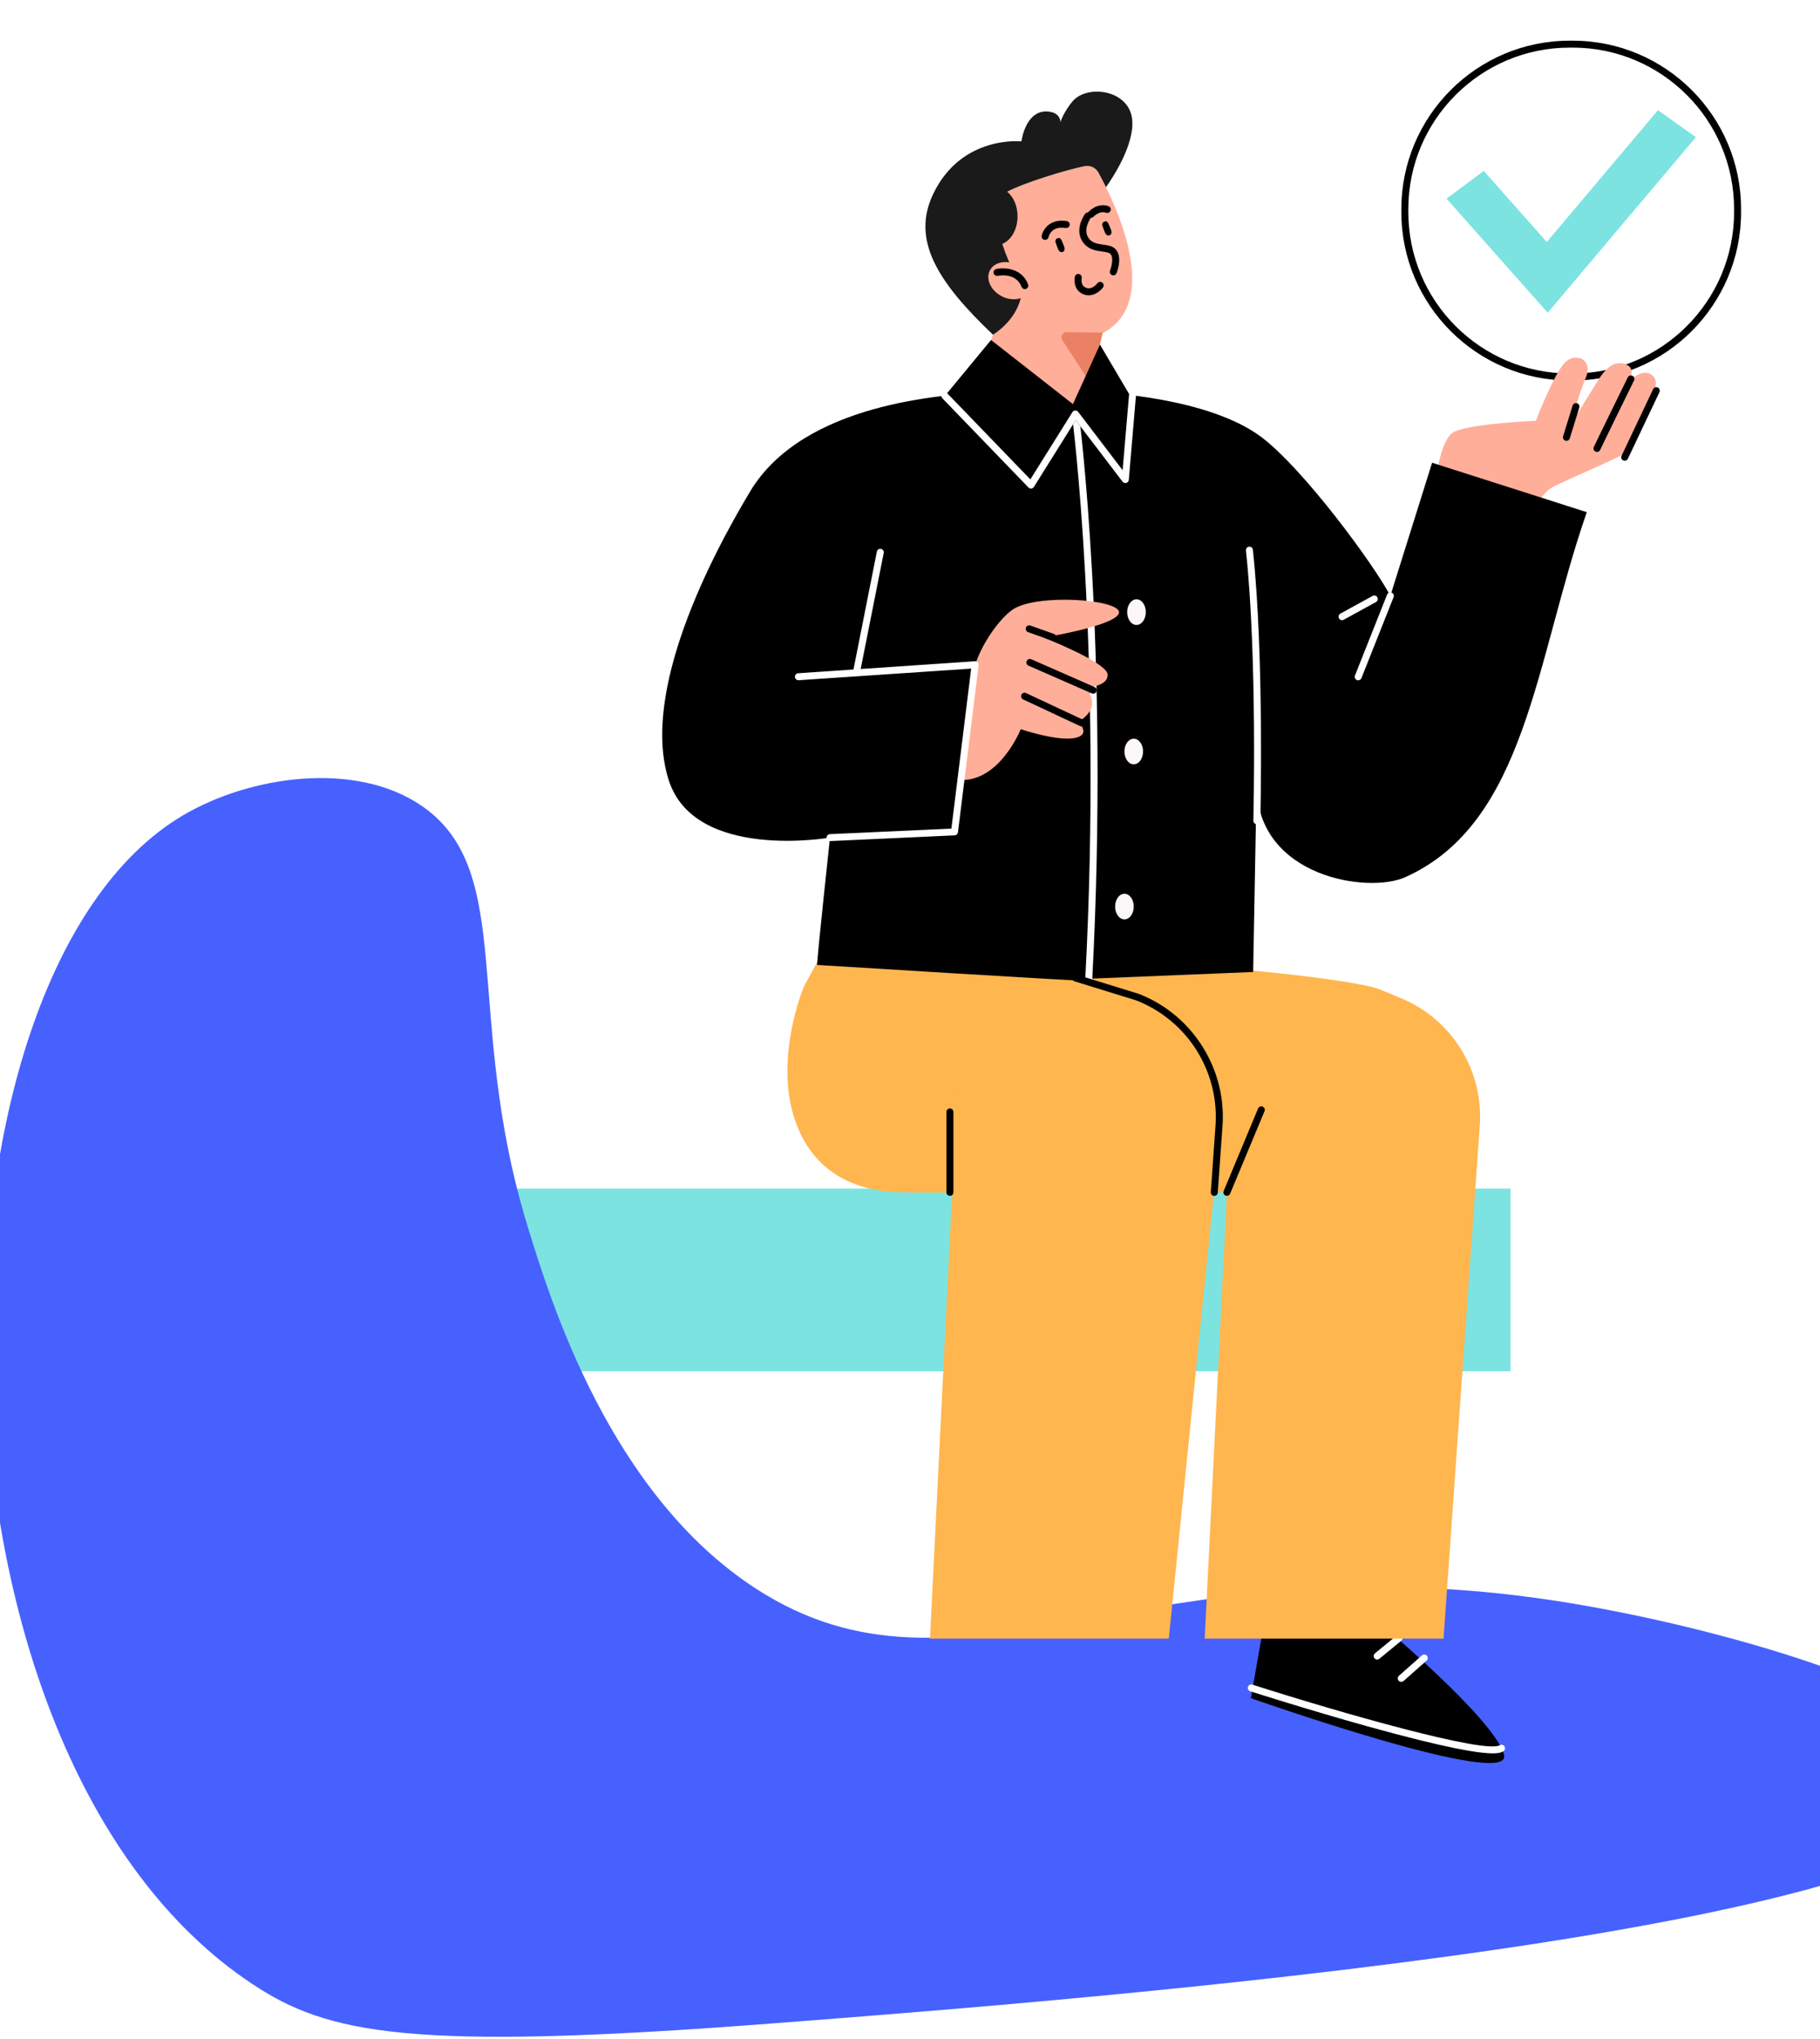 <svg width="358" height="401" viewBox="0 0 358 401" fill="none" xmlns="http://www.w3.org/2000/svg">
<rect x="0" y="0" width="358" height="401" fill="#333333" stroke="none"/>
<g clip-path="url(#clip0_1_333)">
<rect width="375" height="3518" transform="translate(-17 -1207)" fill="white"/>
<path d="M65.619 233.739H297.129V269.651H65.619V233.739Z" fill="#7CE3E1"/>
<path d="M83.058 158.541C101.665 171.43 91.059 199.71 103.796 241.202C108.258 255.728 119.926 293.73 148.649 312.369C188.736 338.38 224.579 302.374 305.777 314.755C339.399 319.883 391.534 334.944 391.332 350.65C390.957 379.57 213.351 393.187 151.314 397.945C80.454 403.385 64.437 399.945 49.657 390.162C-18.772 344.849 -17.446 191.973 35.944 160.364C49.166 152.535 70.024 149.51 83.058 158.541Z" fill="#4761FF"/>
<path d="M308.759 74.824H309.365C327.62 74.824 342.473 59.971 342.473 41.714V41.11C342.473 22.853 327.62 8 309.365 8H308.759C290.502 8 275.651 22.853 275.651 41.11V41.714C275.651 59.971 290.502 74.824 308.759 74.824ZM309.365 9.365C326.864 9.365 341.1 23.603 341.1 41.102V41.706C341.1 59.206 326.864 73.443 309.365 73.443H308.759C291.26 73.443 277.024 59.206 277.024 41.706V41.102C277.024 23.603 291.26 9.365 308.759 9.365H309.365Z" fill="black"/>
<path d="M304.441 61.501L284.54 39.066L291.856 33.606L304.258 47.584L326.127 21.675L333.584 26.974L304.441 61.501Z" fill="#7CE3E1"/>
<path d="M270.078 318.051C270.078 318.051 294.101 338.046 295.847 345.076C297.593 352.106 246.046 333.937 246.046 333.937L248.995 317.164L270.078 318.051Z" fill="black"/>
<path d="M293.628 344.789C294.996 344.789 295.423 344.543 295.692 344.386C295.771 344.342 295.841 344.282 295.897 344.211C295.954 344.139 295.995 344.057 296.02 343.97C296.044 343.882 296.051 343.791 296.04 343.7C296.028 343.61 295.999 343.523 295.954 343.444C295.909 343.365 295.848 343.296 295.776 343.241C295.704 343.185 295.622 343.145 295.534 343.122C295.446 343.099 295.354 343.093 295.264 343.106C295.174 343.118 295.087 343.148 295.009 343.195C292.03 344.907 263.583 336.79 246.35 331.272C246.176 331.216 245.987 331.232 245.825 331.316C245.663 331.4 245.54 331.545 245.485 331.719C245.429 331.893 245.445 332.082 245.529 332.244C245.613 332.407 245.758 332.529 245.932 332.585C246.045 332.62 257.294 336.216 268.931 339.46C284.682 343.846 290.952 344.789 293.628 344.789Z" fill="white"/>
<path d="M270.893 326.343C271.052 326.342 271.206 326.287 271.328 326.185L275.668 322.621C275.803 322.504 275.887 322.339 275.902 322.16C275.917 321.982 275.862 321.805 275.748 321.667C275.634 321.529 275.471 321.44 275.293 321.421C275.115 321.401 274.937 321.452 274.796 321.562L270.456 325.125C270.346 325.215 270.267 325.337 270.229 325.473C270.192 325.61 270.197 325.755 270.245 325.888C270.293 326.021 270.381 326.137 270.497 326.218C270.613 326.3 270.751 326.343 270.893 326.343Z" fill="white"/>
<path d="M275.632 330.728C275.8 330.728 275.962 330.667 276.088 330.555L280.623 326.542C280.755 326.42 280.833 326.251 280.842 326.072C280.851 325.893 280.789 325.718 280.67 325.583C280.552 325.449 280.385 325.367 280.206 325.354C280.027 325.341 279.851 325.398 279.714 325.514L275.178 329.528C275.074 329.62 275 329.742 274.967 329.877C274.934 330.012 274.942 330.154 274.991 330.284C275.041 330.414 275.128 330.527 275.243 330.606C275.357 330.685 275.493 330.728 275.632 330.728Z" fill="white"/>
<path fill-rule="evenodd" clip-rule="evenodd" d="M275.101 196.098C275.101 196.098 271.35 194.443 270.037 194.123C257.283 191.019 217.815 188.588 217.815 188.588L217.748 186.266L163.307 184.437L158.077 194.123C158.077 194.123 152.363 207.815 156.221 219.805C160.079 231.796 169.912 234.108 176.07 234.414C180.491 234.636 219.638 234.54 241.341 234.469L236.97 322.228H283.948L291.044 221.816C291.53 216.381 290.238 210.935 287.363 206.297C284.488 201.659 280.185 198.08 275.101 196.098Z" fill="#FFB64F"/>
<path fill-rule="evenodd" clip-rule="evenodd" d="M188.519 209.806L182.929 322.23H229.907L241.354 209.184L188.519 209.806Z" fill="#FFB64F"/>
<path d="M324.938 73.745C322.854 72.097 320.041 75.411 319.814 75.685C320.022 75.431 322.323 72.53 319.679 71.596C318.263 71.095 316.472 71.408 314.45 74.634C311.657 79.079 309.309 82.988 309.309 82.988C309.873 80.023 310.745 77.124 311.91 74.34C312.994 71.768 311.488 70.557 310.759 70.422C308.95 70.088 307.679 70.525 305.402 75.21C303.125 79.895 302.123 82.75 302.123 82.75C302.123 82.75 290.183 83.191 286.181 84.843C284.583 85.503 283.527 88.456 282.833 91.76C282.083 95.313 278.881 120.022 277.065 126.312C283.396 128.413 289.767 130.386 296.219 132.084C297.423 132.401 300.257 132.646 300.257 132.646C300.257 132.646 301.454 109.046 302.041 101.193C302.145 99.962 302.574 98.781 303.282 97.77C303.991 96.759 304.954 95.953 306.075 95.435C311.139 93.045 319.184 89.671 319.731 89.011C321.442 86.948 323.858 82.519 325.272 77.757C326.077 75.086 325.655 74.31 324.938 73.745Z" fill="#FFAE99"/>
<path d="M308.119 86.694C308.266 86.694 308.408 86.647 308.526 86.561C308.644 86.474 308.732 86.352 308.776 86.212L310.651 80.152C310.705 79.978 310.688 79.79 310.603 79.629C310.518 79.467 310.372 79.346 310.198 79.292C310.024 79.238 309.836 79.256 309.675 79.341C309.513 79.426 309.392 79.571 309.338 79.745L307.463 85.803C307.409 85.977 307.426 86.166 307.511 86.327C307.596 86.488 307.741 86.609 307.915 86.663C307.981 86.684 308.05 86.695 308.119 86.694Z" fill="black"/>
<path fill-rule="evenodd" clip-rule="evenodd" d="M281.7 90.995L273.485 117.175C270.17 110.884 256.631 92.533 248.365 86.137C237.875 78.02 216.575 77.194 216.575 77.194C216.575 77.194 198.215 76.761 193.669 77.119C186.044 77.723 158.104 79.032 147.529 96.682C139.839 109.505 125.997 136.034 131.534 153.394C136.628 169.369 163.263 164.708 163.263 164.708C163.263 164.708 160.559 189.76 160.746 189.751C160.746 189.751 212.164 192.939 211.528 192.765C211.509 192.765 211.479 192.693 211.438 192.577L246.5 191.137L247.17 154.626C247.431 172.521 269.114 175.751 276.356 172.521C300.234 161.881 302.001 129.814 312.127 100.716L281.7 90.995Z" fill="black"/>
<path d="M214.16 193.294C214.336 193.293 214.505 193.226 214.632 193.105C214.76 192.984 214.836 192.818 214.846 192.643C218.252 127.843 212.271 81.78 212.211 81.323C212.199 81.233 212.169 81.147 212.123 81.069C212.078 80.991 212.017 80.923 211.945 80.868C211.873 80.814 211.791 80.774 211.704 80.751C211.617 80.728 211.526 80.723 211.436 80.735C211.347 80.748 211.261 80.778 211.183 80.823C211.105 80.869 211.037 80.929 210.982 81.001C210.928 81.073 210.888 81.155 210.865 81.242C210.842 81.33 210.837 81.421 210.849 81.51C210.909 81.968 216.874 127.914 213.475 192.579C213.47 192.669 213.483 192.759 213.513 192.844C213.543 192.929 213.589 193.007 213.649 193.074C213.71 193.141 213.783 193.196 213.864 193.234C213.946 193.273 214.034 193.295 214.124 193.299L214.16 193.294Z" fill="white"/>
<path fill-rule="evenodd" clip-rule="evenodd" d="M221.718 120.371C221.718 121.764 222.538 122.893 223.551 122.893C224.564 122.893 225.383 121.768 225.383 120.371C225.383 118.973 224.562 117.848 223.551 117.848C222.54 117.848 221.718 118.977 221.718 120.371Z" fill="#FCF8F7"/>
<path d="M221.18 180.798C220.168 180.798 219.348 179.669 219.348 178.276C219.348 176.883 220.168 175.753 221.18 175.753C222.192 175.753 223.013 176.883 223.013 178.276C223.013 179.669 222.192 180.798 221.18 180.798Z" fill="#FCF8F7"/>
<path fill-rule="evenodd" clip-rule="evenodd" d="M221.18 147.78C221.18 149.174 222.001 150.303 223.012 150.303C224.023 150.303 224.845 149.178 224.845 147.78C224.845 146.383 224.023 145.258 223.012 145.258C222.001 145.258 221.18 146.389 221.18 147.78Z" fill="#FCF8F7"/>
<path d="M247.226 162.078C247.406 162.078 247.578 162.008 247.706 161.883C247.834 161.758 247.908 161.588 247.913 161.409C247.913 161.09 248.704 129.285 246.448 108.114C246.438 108.024 246.411 107.937 246.368 107.858C246.325 107.779 246.266 107.709 246.196 107.652C246.126 107.596 246.045 107.553 245.959 107.528C245.872 107.503 245.782 107.494 245.692 107.504C245.602 107.514 245.516 107.541 245.436 107.584C245.357 107.627 245.287 107.686 245.231 107.756C245.174 107.826 245.132 107.907 245.107 107.993C245.081 108.08 245.073 108.17 245.083 108.26C247.333 129.34 246.549 161.056 246.54 161.373C246.538 161.463 246.553 161.553 246.586 161.637C246.618 161.721 246.667 161.798 246.729 161.863C246.791 161.929 246.866 161.981 246.948 162.018C247.03 162.054 247.119 162.074 247.209 162.076L247.226 162.078Z" fill="white"/>
<path d="M267.164 133.777C267.302 133.777 267.436 133.736 267.55 133.659C267.663 133.581 267.751 133.472 267.802 133.344L274.123 117.428C274.19 117.258 274.187 117.069 274.115 116.902C274.042 116.735 273.906 116.603 273.737 116.536C273.568 116.469 273.379 116.472 273.211 116.544C273.044 116.616 272.912 116.752 272.845 116.921L266.53 132.836C266.462 133.004 266.463 133.192 266.533 133.36C266.604 133.527 266.737 133.66 266.905 133.729C266.988 133.761 267.076 133.777 267.164 133.777Z" fill="white"/>
<path d="M263.981 121.954C264.096 121.954 264.21 121.925 264.311 121.869L270.656 118.392C270.735 118.348 270.805 118.29 270.861 118.22C270.918 118.149 270.96 118.069 270.985 117.982C271.01 117.896 271.018 117.805 271.009 117.715C270.999 117.626 270.971 117.539 270.928 117.46C270.885 117.381 270.826 117.311 270.756 117.254C270.686 117.198 270.605 117.156 270.518 117.131C270.432 117.105 270.341 117.097 270.252 117.107C270.162 117.117 270.075 117.144 269.996 117.188L263.653 120.665C263.519 120.738 263.413 120.854 263.353 120.994C263.292 121.134 263.28 121.29 263.318 121.437C263.355 121.585 263.441 121.716 263.562 121.81C263.682 121.903 263.83 121.954 263.983 121.954H263.981Z" fill="white"/>
<path fill-rule="evenodd" clip-rule="evenodd" d="M190.568 145.102L191.814 130.729C193.389 125.924 197.037 121.269 199.273 119.817C204.048 116.711 220 117.833 220.115 120.38C220.229 122.927 205.284 125.375 205.284 125.375C205.284 125.375 217.783 130.251 217.877 132.652C217.971 135.053 213.728 135.156 213.728 135.156C213.728 135.156 215.701 138.022 214.34 139.927C212.978 141.833 211.937 141.779 211.937 141.779C211.937 141.779 214.884 144.433 211.417 145.125C207.951 145.817 200.785 143.393 200.785 143.393C200.785 143.393 196.801 153.39 189.229 153.39L190.568 145.102Z" fill="#FFAE99"/>
<path d="M168.515 132.688C168.675 132.687 168.83 132.63 168.952 132.527C169.075 132.425 169.158 132.282 169.187 132.125L173.836 108.708C173.862 108.533 173.82 108.355 173.718 108.211C173.616 108.067 173.463 107.967 173.29 107.933C173.116 107.898 172.937 107.932 172.787 108.026C172.638 108.12 172.531 108.269 172.488 108.44L167.84 131.857C167.805 132.036 167.842 132.221 167.943 132.373C168.044 132.524 168.202 132.629 168.38 132.665C168.425 132.676 168.47 132.684 168.515 132.688Z" fill="white"/>
<path d="M163.258 165.394H163.29L187.785 164.269C187.947 164.262 188.101 164.197 188.221 164.087C188.34 163.977 188.416 163.828 188.436 163.667L192.496 130.806C192.509 130.704 192.498 130.601 192.466 130.504C192.434 130.407 192.38 130.318 192.309 130.244C192.239 130.17 192.155 130.113 192.061 130.077C191.967 130.04 191.866 130.025 191.765 130.032L157.008 132.391C156.826 132.403 156.657 132.487 156.537 132.624C156.417 132.762 156.357 132.941 156.369 133.123C156.381 133.304 156.465 133.474 156.602 133.594C156.739 133.714 156.918 133.774 157.1 133.762L191.032 131.48L187.143 162.941L163.228 164.032C163.052 164.045 162.887 164.124 162.768 164.255C162.649 164.385 162.585 164.556 162.589 164.732C162.593 164.909 162.665 165.077 162.789 165.202C162.914 165.327 163.081 165.399 163.258 165.404V165.394Z" fill="white"/>
<path d="M238.855 235.164C239.029 235.164 239.196 235.098 239.323 234.979C239.45 234.86 239.528 234.698 239.54 234.525L240.435 221.865C241.453 210.48 234.718 199.614 224.055 195.458L224.008 195.441L211.733 191.647C211.558 191.593 211.37 191.611 211.209 191.696C211.048 191.781 210.927 191.927 210.873 192.101C210.82 192.275 210.837 192.463 210.923 192.624C211.008 192.785 211.153 192.906 211.327 192.96L223.579 196.75C228.507 198.698 232.676 202.183 235.466 206.689C238.256 211.194 239.519 216.48 239.065 221.76L238.171 234.433C238.158 234.614 238.218 234.793 238.338 234.931C238.457 235.068 238.625 235.153 238.807 235.166L238.855 235.164Z" fill="black"/>
<path d="M241.333 235.155C241.469 235.155 241.601 235.114 241.714 235.039C241.827 234.963 241.915 234.856 241.967 234.731L248.736 218.507C248.806 218.339 248.806 218.15 248.737 217.982C248.667 217.813 248.534 217.68 248.366 217.61C248.197 217.54 248.008 217.54 247.84 217.609C247.672 217.679 247.538 217.812 247.468 217.98L240.699 234.212C240.656 234.316 240.638 234.429 240.649 234.542C240.66 234.655 240.699 234.763 240.761 234.857C240.824 234.951 240.909 235.028 241.009 235.081C241.109 235.135 241.22 235.163 241.333 235.163V235.155Z" fill="black"/>
<path d="M186.853 235.155C187.035 235.155 187.209 235.083 187.338 234.954C187.467 234.825 187.539 234.651 187.539 234.469V218.656C187.539 218.473 187.467 218.299 187.338 218.17C187.209 218.041 187.035 217.969 186.853 217.969C186.671 217.969 186.496 218.041 186.367 218.17C186.238 218.299 186.166 218.473 186.166 218.656V234.469C186.166 234.651 186.238 234.825 186.367 234.954C186.496 235.083 186.671 235.155 186.853 235.155Z" fill="black"/>
<path d="M208.631 24.029C208.105 25.418 207.739 26.862 207.539 28.333C207.539 28.333 208.867 25.901 208.631 24.029Z" fill="black"/>
<path d="M217.549 36.813C216.986 35.663 216.468 34.684 216.058 33.938C215.799 33.464 215.396 33.086 214.907 32.858C214.418 32.631 213.868 32.566 213.34 32.673C209.082 33.544 199.475 36.543 197.082 38.315C194.406 40.298 196.94 49.027 199.862 54.29C200.146 54.802 200.369 55.346 200.528 55.91L197.695 59.082L192.553 73.64L211.537 81.418L213.767 79.494L216.768 65.581C227.307 60.207 221.36 44.585 217.549 36.813Z" fill="#FFAE99"/>
<path d="M214.604 42.818C214.699 42.819 214.792 42.799 214.879 42.762C214.966 42.724 215.044 42.669 215.109 42.599C215.127 42.578 216.275 41.382 217.558 41.828C217.644 41.86 217.735 41.875 217.826 41.871C217.918 41.867 218.007 41.845 218.09 41.807C218.173 41.768 218.247 41.713 218.308 41.645C218.369 41.577 218.416 41.498 218.447 41.411C218.477 41.325 218.489 41.233 218.484 41.142C218.478 41.051 218.454 40.962 218.413 40.88C218.373 40.798 218.316 40.725 218.247 40.665C218.177 40.606 218.097 40.56 218.01 40.532C215.866 39.782 214.169 41.592 214.099 41.669C214.038 41.735 213.991 41.813 213.96 41.897C213.929 41.982 213.915 42.072 213.919 42.162C213.922 42.252 213.944 42.341 213.982 42.422C214.02 42.504 214.074 42.578 214.141 42.638C214.267 42.755 214.432 42.819 214.604 42.818Z" fill="black"/>
<path d="M205.573 47.179C205.73 47.179 205.883 47.125 206.005 47.026C206.127 46.927 206.212 46.789 206.245 46.635C206.297 46.403 206.83 44.385 209.621 44.833C209.71 44.847 209.801 44.844 209.888 44.823C209.976 44.802 210.059 44.764 210.132 44.711C210.205 44.658 210.266 44.591 210.314 44.514C210.361 44.437 210.392 44.352 210.407 44.263C210.421 44.174 210.417 44.083 210.396 43.995C210.375 43.907 210.337 43.825 210.284 43.752C210.231 43.679 210.164 43.617 210.088 43.57C210.011 43.523 209.925 43.491 209.836 43.477C206.513 42.952 205.159 45.127 204.905 46.352C204.869 46.531 204.905 46.717 205.005 46.869C205.105 47.021 205.261 47.127 205.44 47.164C205.484 47.174 205.528 47.179 205.573 47.179Z" fill="black"/>
<path d="M208.011 48.691C207.88 48.344 207.726 47.999 207.636 47.639C207.496 47.354 207.698 46.975 207.989 46.855C208.034 46.839 208.082 46.829 208.13 46.825C208.22 46.788 208.32 46.783 208.413 46.811C208.506 46.839 208.587 46.898 208.642 46.979C208.642 46.99 208.655 47.005 208.662 47.018C208.704 47.063 208.741 47.113 208.771 47.166C208.934 47.502 209.08 47.846 209.208 48.196C209.36 48.571 209.51 48.854 209.345 49.261C209.286 49.389 209.181 49.49 209.052 49.545C208.922 49.599 208.776 49.603 208.644 49.556C208.235 49.381 208.148 49.068 208.011 48.691Z" fill="black"/>
<path d="M217.228 45.418C217.085 45.074 216.96 44.723 216.853 44.366C216.712 44.081 216.917 43.702 217.206 43.582C217.251 43.566 217.298 43.556 217.346 43.552C217.436 43.515 217.536 43.509 217.629 43.537C217.722 43.565 217.803 43.624 217.858 43.704L217.879 43.745C217.922 43.789 217.958 43.839 217.988 43.893C218.152 44.228 218.298 44.572 218.425 44.923C218.578 45.298 218.729 45.581 218.562 45.988C218.502 46.116 218.398 46.217 218.268 46.271C218.138 46.325 217.992 46.329 217.86 46.281C217.457 46.108 217.371 45.795 217.228 45.418Z" fill="black"/>
<path d="M214.15 58.073C215.418 58.073 216.483 57.17 216.964 56.523C217.068 56.378 217.112 56.197 217.085 56.02C217.058 55.843 216.963 55.683 216.82 55.575C216.677 55.467 216.497 55.419 216.319 55.442C216.141 55.464 215.98 55.556 215.868 55.696C215.744 55.858 214.63 57.24 213.364 56.458C212.528 55.942 212.762 54.73 212.772 54.68C212.804 54.504 212.766 54.322 212.667 54.173C212.567 54.025 212.413 53.921 212.238 53.884C212.063 53.847 211.88 53.88 211.729 53.976C211.578 54.072 211.47 54.222 211.429 54.397C211.41 54.487 210.979 56.599 212.642 57.626C213.092 57.915 213.615 58.07 214.15 58.073Z" fill="black"/>
<path d="M218.985 54.153C219.122 54.153 219.255 54.112 219.369 54.036C219.482 53.96 219.57 53.852 219.621 53.725C219.743 53.429 220.771 50.771 219.586 49.182C218.982 48.374 217.973 48.245 216.995 48.104C215.889 47.952 214.842 47.809 214.146 46.849C212.916 45.161 214.522 42.91 214.538 42.88C214.646 42.733 214.691 42.55 214.663 42.37C214.635 42.189 214.537 42.028 214.39 41.92C214.243 41.812 214.059 41.767 213.879 41.795C213.699 41.823 213.538 41.921 213.43 42.068C213.34 42.194 211.215 45.142 213.034 47.656C214.075 49.09 215.591 49.299 216.812 49.464C217.562 49.567 218.226 49.651 218.485 50.004C219.1 50.825 218.58 52.63 218.35 53.209C218.309 53.313 218.294 53.425 218.306 53.536C218.318 53.647 218.358 53.754 218.42 53.846C218.483 53.938 218.567 54.014 218.666 54.066C218.764 54.119 218.874 54.147 218.985 54.147V54.153Z" fill="black"/>
<path d="M210.026 65.328C209.841 65.291 209.65 65.305 209.472 65.368C209.295 65.432 209.138 65.543 209.019 65.689C208.9 65.835 208.823 66.01 208.796 66.197C208.769 66.383 208.794 66.574 208.867 66.747L214.604 75.563L216.9 65.41L210.026 65.328Z" fill="#EA8165"/>
<path d="M222.701 23.487C222.112 17.672 213.97 16.547 211.039 19.859C209.93 21.11 208.7 23.308 208.631 24.029C208.497 22.977 207.88 22.102 206.239 21.936C201.697 21.474 200.922 27.801 200.922 27.801C200.922 27.801 189.123 26.516 183.56 38.146C179.204 47.252 184.497 55.522 195.31 65.809C195.31 65.809 199.581 63.371 200.772 58.697C201.123 57.321 200.682 55.766 199.862 54.29C198.762 52.269 197.855 50.149 197.154 47.958C198.887 47.26 200.155 45.101 200.155 42.543C200.155 40.48 199.335 38.687 198.112 37.698C201.509 35.914 209.553 33.45 213.346 32.673C213.874 32.566 214.424 32.631 214.913 32.858C215.402 33.086 215.805 33.464 216.064 33.938C216.474 34.688 216.992 35.663 217.555 36.813C218.928 34.864 223.204 28.376 222.701 23.487Z" fill="#1A1A1A"/>
<path d="M202.186 57.647C201.004 59.147 198.435 59.262 196.452 57.907C194.47 56.553 193.813 54.239 194.995 52.74C196.177 51.242 198.746 51.123 200.729 52.478C202.711 53.832 203.368 56.146 202.186 57.647Z" fill="#FFAE99"/>
<path d="M201.584 56.853C201.666 56.854 201.747 56.839 201.824 56.81C201.994 56.746 202.132 56.617 202.208 56.452C202.283 56.286 202.29 56.098 202.227 55.927C201.04 52.739 197.621 52.551 195.981 52.892C195.893 52.911 195.809 52.946 195.735 52.997C195.66 53.048 195.597 53.113 195.547 53.189C195.498 53.264 195.464 53.349 195.447 53.437C195.43 53.526 195.431 53.617 195.45 53.705C195.468 53.794 195.504 53.877 195.555 53.952C195.606 54.026 195.671 54.09 195.746 54.14C195.822 54.189 195.906 54.223 195.995 54.24C196.083 54.257 196.175 54.256 196.263 54.237C196.42 54.205 199.871 53.538 200.941 56.407C200.99 56.538 201.078 56.651 201.193 56.731C201.307 56.81 201.444 56.853 201.584 56.853Z" fill="black"/>
<path fill-rule="evenodd" clip-rule="evenodd" d="M222.699 78.496L216.367 67.764L211.046 79.466L194.939 66.86L185.863 77.853L202.788 95.384L211.53 81.413L221.354 94.303L222.699 78.496Z" fill="black"/>
<path d="M202.788 96.07C202.817 96.072 202.846 96.072 202.874 96.07C202.976 96.058 203.073 96.023 203.159 95.968C203.245 95.913 203.318 95.84 203.371 95.754L211.587 82.624L220.809 94.718C220.893 94.829 221.008 94.911 221.14 94.954C221.271 94.998 221.413 95.001 221.546 94.962C221.679 94.924 221.798 94.846 221.886 94.738C221.974 94.631 222.027 94.5 222.039 94.362L223.384 78.982C223.394 78.891 223.386 78.799 223.36 78.711C223.334 78.624 223.291 78.542 223.233 78.471C223.175 78.4 223.103 78.342 223.022 78.299C222.942 78.256 222.853 78.23 222.762 78.222C222.671 78.214 222.579 78.225 222.492 78.252C222.405 78.281 222.324 78.326 222.255 78.385C222.185 78.445 222.128 78.518 222.088 78.6C222.047 78.681 222.023 78.771 222.017 78.862L220.826 92.475L212.076 80.994C212.009 80.906 211.921 80.836 211.821 80.789C211.721 80.742 211.61 80.72 211.5 80.725C211.389 80.731 211.281 80.763 211.186 80.819C211.09 80.875 211.009 80.953 210.951 81.047L202.655 94.304L187.328 79.661C187.263 79.594 187.186 79.541 187.101 79.505C187.016 79.469 186.924 79.45 186.832 79.451C186.739 79.451 186.647 79.47 186.562 79.506C186.477 79.543 186.4 79.596 186.336 79.663C186.273 79.73 186.223 79.809 186.19 79.896C186.158 79.983 186.143 80.075 186.147 80.167C186.151 80.26 186.174 80.351 186.214 80.434C186.254 80.517 186.311 80.592 186.38 80.653L202.323 95.879C202.448 95.999 202.614 96.068 202.788 96.07Z" fill="black"/>
<path d="M207.074 125.99C207.236 125.99 207.393 125.933 207.517 125.829C207.641 125.725 207.724 125.58 207.752 125.42C207.779 125.261 207.75 125.096 207.668 124.957C207.586 124.817 207.457 124.71 207.304 124.656L202.675 123.008C202.504 122.946 202.315 122.956 202.15 123.034C201.986 123.112 201.859 123.252 201.798 123.424C201.737 123.596 201.746 123.784 201.824 123.949C201.902 124.114 202.042 124.241 202.214 124.302L206.843 125.95C206.917 125.976 206.995 125.989 207.074 125.99Z" fill="black"/>
<path d="M215.032 136.418C215.189 136.417 215.34 136.362 215.462 136.263C215.583 136.164 215.667 136.026 215.699 135.873C215.731 135.719 215.71 135.56 215.639 135.42C215.567 135.28 215.451 135.169 215.308 135.105L202.856 129.64C202.689 129.567 202.5 129.563 202.33 129.629C202.16 129.695 202.024 129.826 201.951 129.993C201.877 130.16 201.874 130.349 201.94 130.519C202.006 130.689 202.137 130.825 202.304 130.898L214.764 136.356C214.848 136.395 214.939 136.416 215.032 136.418Z" fill="black"/>
<path d="M212.721 142.836C212.88 142.839 213.034 142.787 213.158 142.689C213.282 142.592 213.369 142.454 213.403 142.299C213.438 142.145 213.418 141.983 213.347 141.842C213.276 141.701 213.158 141.588 213.014 141.523L201.834 136.296C201.752 136.256 201.663 136.233 201.572 136.228C201.481 136.222 201.389 136.235 201.304 136.266C201.218 136.296 201.139 136.343 201.071 136.404C201.004 136.466 200.949 136.54 200.91 136.622C200.872 136.705 200.85 136.794 200.846 136.885C200.843 136.976 200.857 137.067 200.889 137.153C200.921 137.238 200.969 137.316 201.032 137.383C201.094 137.449 201.169 137.503 201.252 137.54L212.431 142.767C212.521 142.812 212.62 142.835 212.721 142.836Z" fill="black"/>
<path d="M314.129 88.876C314.261 88.876 314.391 88.838 314.502 88.766C314.613 88.694 314.701 88.591 314.755 88.471C315.17 87.552 321.361 74.94 321.423 74.814C321.504 74.651 321.516 74.462 321.457 74.29C321.398 74.118 321.273 73.976 321.11 73.895C320.947 73.815 320.758 73.803 320.586 73.862C320.413 73.92 320.271 74.045 320.191 74.209C319.936 74.728 313.926 86.963 313.504 87.9C313.457 88.005 313.437 88.119 313.445 88.234C313.453 88.348 313.49 88.458 313.553 88.555C313.615 88.651 313.7 88.73 313.801 88.785C313.902 88.84 314.014 88.868 314.129 88.868V88.876Z" fill="black"/>
<path d="M319.585 90.607C319.715 90.607 319.842 90.57 319.952 90.501C320.062 90.431 320.15 90.332 320.205 90.215L326.414 77.123C326.492 76.958 326.501 76.769 326.44 76.598C326.379 76.426 326.252 76.286 326.087 76.208C325.923 76.13 325.734 76.12 325.562 76.181C325.39 76.243 325.25 76.37 325.172 76.534L318.966 89.626C318.927 89.707 318.905 89.796 318.9 89.886C318.896 89.976 318.909 90.066 318.939 90.151C318.969 90.236 319.016 90.314 319.077 90.381C319.137 90.448 319.21 90.502 319.292 90.541C319.383 90.585 319.483 90.607 319.585 90.607Z" fill="black"/>
<path d="M202.788 96.07H202.861C202.965 96.059 203.064 96.025 203.153 95.97C203.241 95.915 203.316 95.84 203.371 95.752L211.586 82.622L220.809 94.718C220.892 94.829 221.008 94.911 221.139 94.954C221.271 94.998 221.413 95.001 221.546 94.962C221.679 94.924 221.798 94.846 221.886 94.738C221.974 94.631 222.027 94.5 222.039 94.362L223.447 77.798C223.458 77.707 223.45 77.615 223.425 77.526C223.399 77.438 223.356 77.356 223.297 77.284C223.239 77.213 223.167 77.154 223.086 77.111C223.005 77.069 222.916 77.042 222.824 77.035C222.732 77.027 222.64 77.037 222.552 77.066C222.465 77.095 222.384 77.141 222.315 77.201C222.246 77.261 222.189 77.335 222.149 77.418C222.108 77.5 222.085 77.59 222.08 77.682L220.822 92.467L212.076 80.991C212.009 80.903 211.921 80.832 211.821 80.785C211.72 80.738 211.61 80.717 211.499 80.722C211.389 80.727 211.281 80.759 211.185 80.815C211.09 80.871 211.009 80.949 210.95 81.043L202.673 94.27L186.356 77.371C186.229 77.241 186.056 77.167 185.875 77.165C185.694 77.162 185.519 77.231 185.389 77.357C185.258 77.482 185.183 77.655 185.179 77.836C185.175 78.017 185.243 78.192 185.367 78.324L202.293 95.855C202.356 95.922 202.433 95.976 202.518 96.013C202.603 96.05 202.695 96.07 202.788 96.07Z" fill="white"/>
</g>
<defs>
<clipPath id="clip0_1_333">
<rect width="375" height="3518" fill="white" transform="translate(-17 -1207)"/>
</clipPath>
</defs>
</svg>
